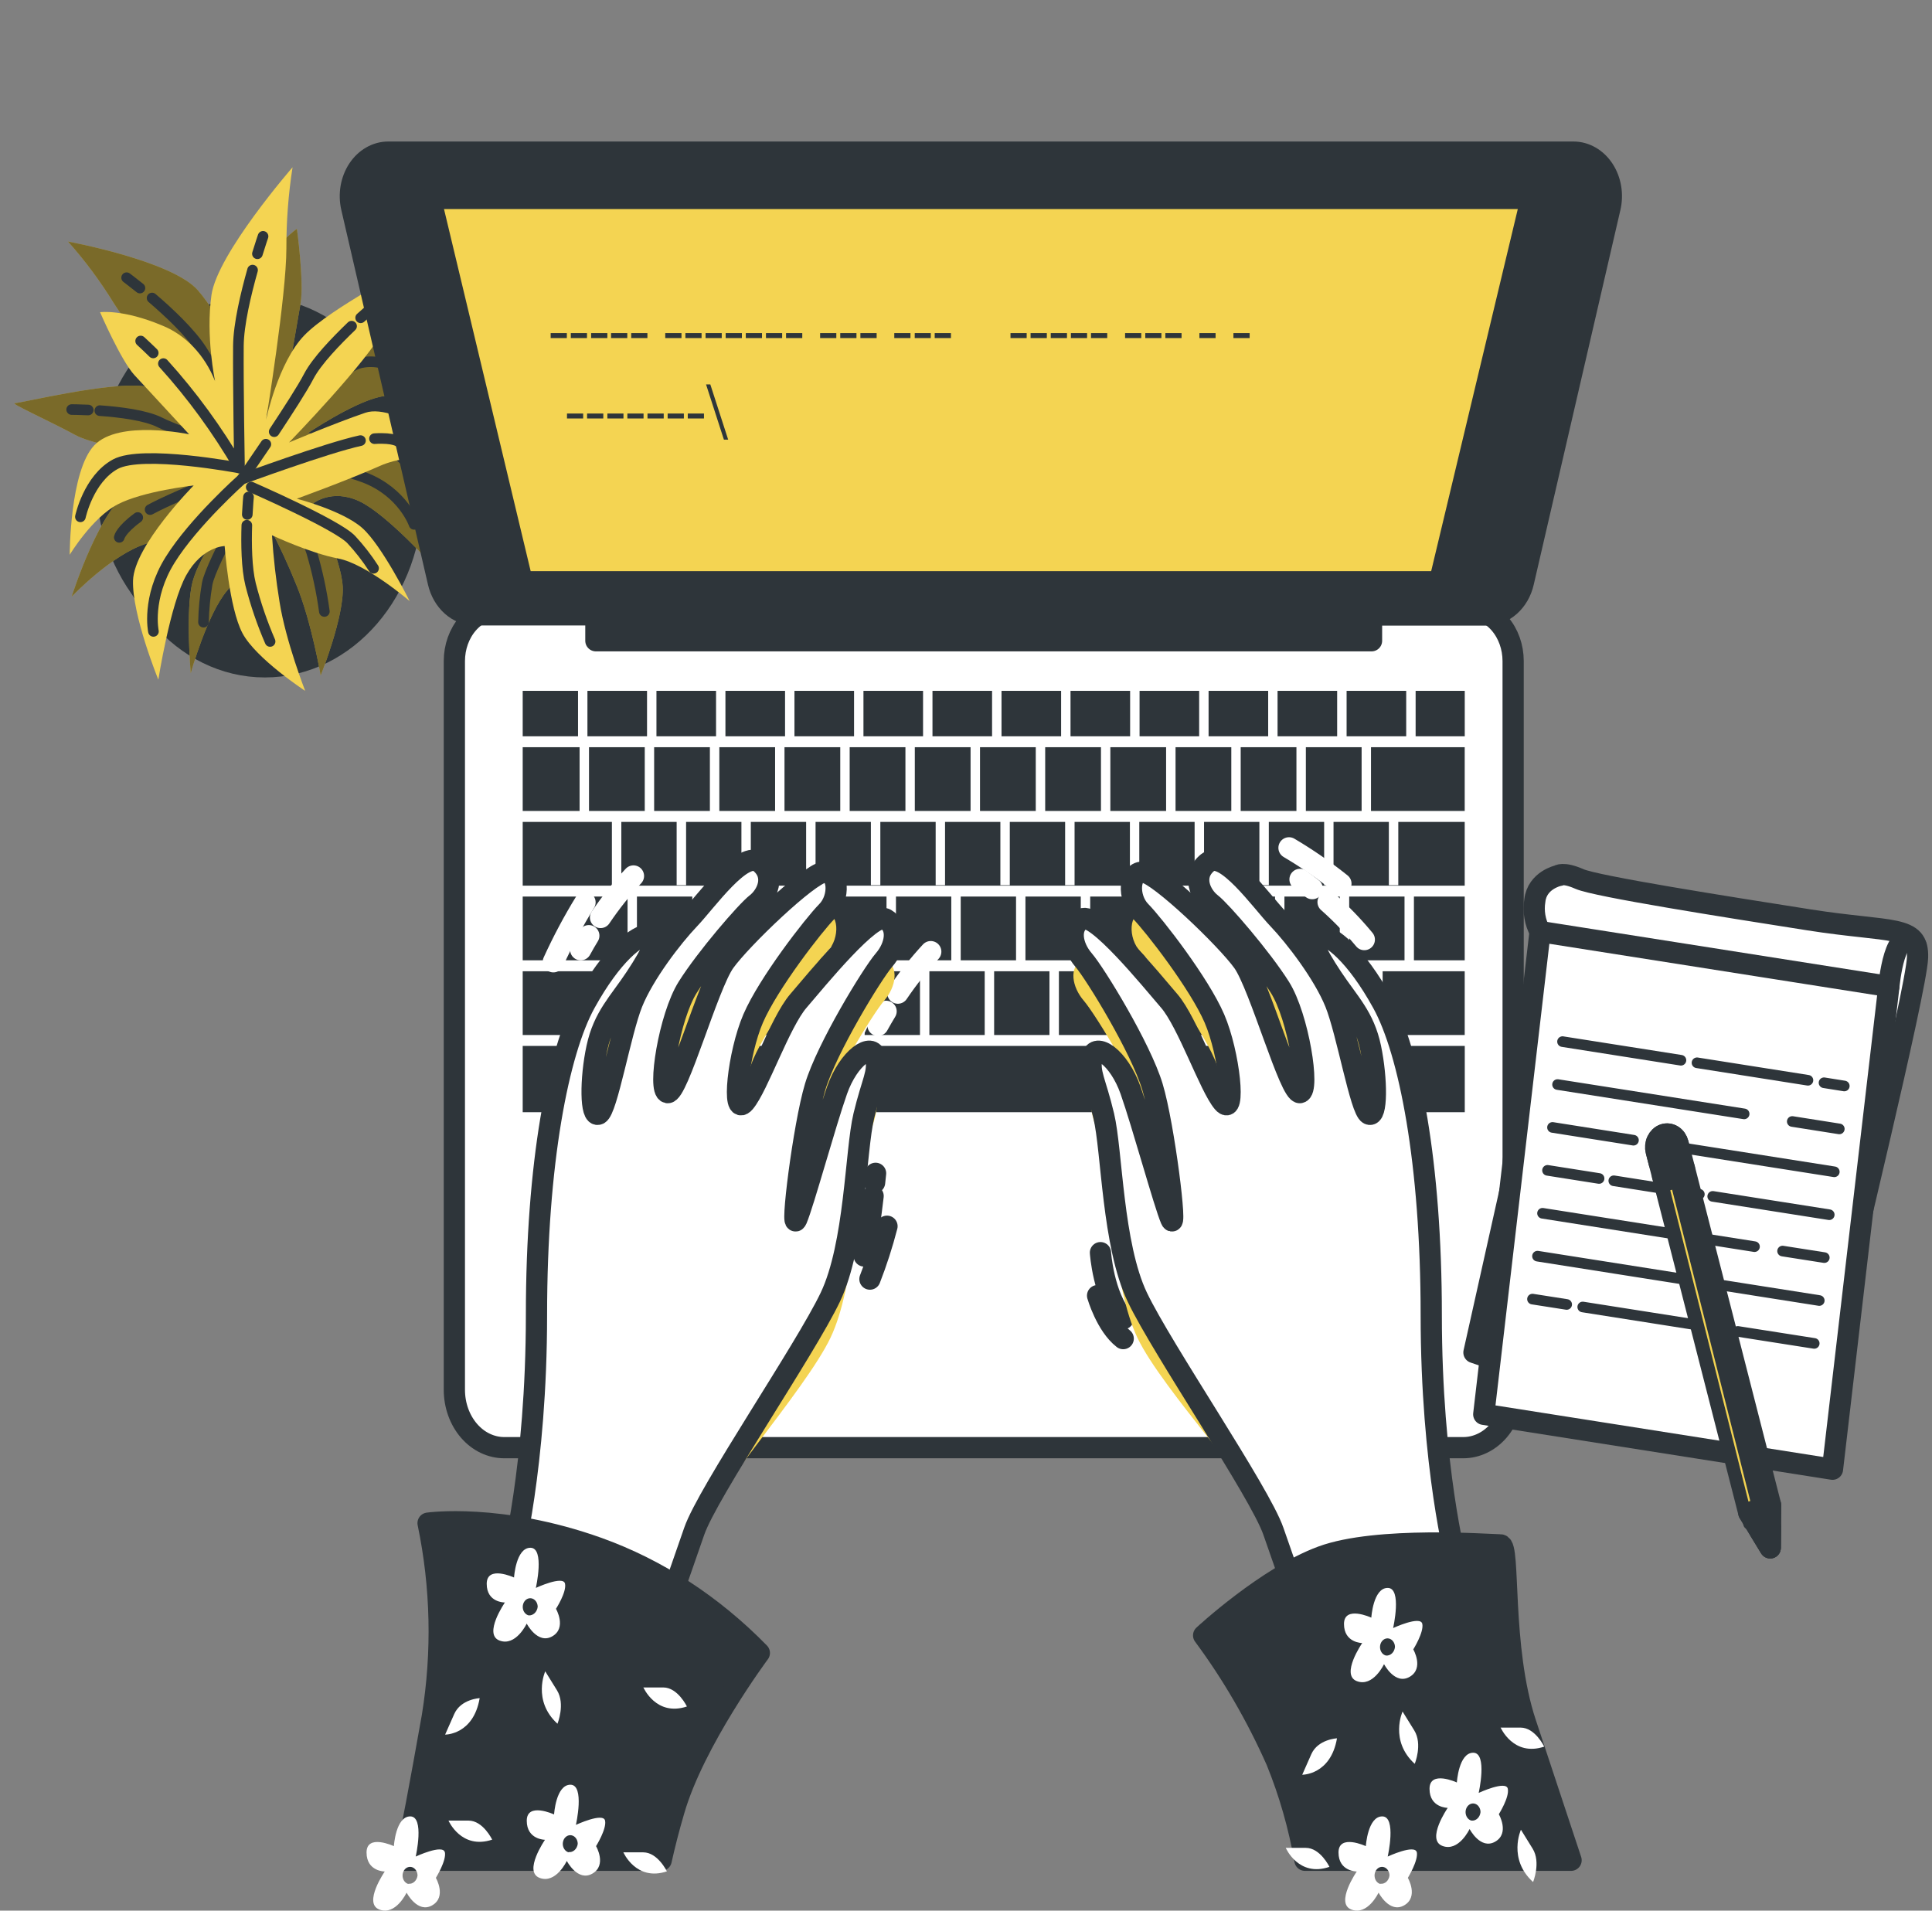 <svg width="91" height="90" viewBox="0 0 91 90" fill="none" xmlns="http://www.w3.org/2000/svg">
<rect x="0" y="0" width="91" height="90" fill="#808080" stroke="none"/>
<g id="image">
<g id="Plant  inject 1">
<path id="Vector" d="M12.475 31.411C16.309 31.411 19.418 27.801 19.418 23.348C19.418 18.895 16.309 15.285 12.475 15.285C8.64 15.285 5.531 18.895 5.531 23.348C5.531 27.801 8.64 31.411 12.475 31.411Z" fill="white" stroke="#2E353A" stroke-linecap="round" stroke-linejoin="round"/>
<path id="Vector_2" d="M11.958 30.61C15.793 30.61 18.901 27 18.901 22.547C18.901 18.094 15.793 14.484 11.958 14.484C8.123 14.484 5.015 18.094 5.015 22.547C5.015 27 8.123 30.61 11.958 30.61Z" fill="white" stroke="#2E353A" stroke-linecap="round" stroke-linejoin="round"/>
<path id="Vector_3" d="M11.958 29.809C15.412 29.809 18.212 26.558 18.212 22.547C18.212 18.536 15.412 15.285 11.958 15.285C8.504 15.285 5.705 18.536 5.705 22.547C5.705 26.558 8.504 29.809 11.958 29.809Z" fill="#2E353A" stroke="#2E353A" stroke-linecap="round" stroke-linejoin="round"/>
<path id="Vector_4" d="M11.224 17.088C11.224 17.088 10.534 15.084 9.328 13.683C8.122 12.282 3.203 11.378 3.203 11.378C3.997 12.268 4.72 13.24 5.361 14.283C6.481 16.086 10.187 20.193 10.187 20.193C10.187 20.193 8.377 18.391 6.736 18.19C5.095 17.989 0.957 18.991 0.704 18.991C0.45 18.991 2.256 19.792 3.551 20.492C4.846 21.193 9.847 21.795 9.847 21.795C9.847 21.795 7.691 22.496 6.227 23.098C4.764 23.701 3.376 28.105 3.376 28.105C3.376 28.105 5.274 26.101 6.913 25.602C8.552 25.102 10.88 24.201 10.88 24.201C10.88 24.201 9.415 26.104 9.071 27.407C8.727 28.71 8.984 31.713 8.984 31.713C8.984 31.713 9.76 28.91 10.71 27.806C11.659 26.701 12.69 24.812 12.69 24.812C13.168 25.717 13.6 26.652 13.985 27.614C14.675 29.317 15.105 31.818 15.105 31.818C15.105 31.818 16.227 29.015 16.141 27.614C16.054 26.213 14.761 23.708 14.761 23.708C14.761 23.708 15.624 23.007 16.917 23.607C18.21 24.207 20.454 26.713 20.454 26.713C20.454 26.713 19.935 23.407 19.072 22.106C18.21 20.805 14.502 20.401 14.502 20.401C14.502 20.401 16.573 19 17.866 18.699C19.159 18.398 20.882 19.101 20.882 19.101C20.882 19.101 18.899 15.894 17.347 15.694C15.795 15.493 13.466 18.29 13.466 18.29L14.158 14.283C14.329 13.281 13.985 10.78 13.985 10.78C13.985 10.78 13.036 11.381 11.914 13.284C11.586 13.832 11.355 14.451 11.237 15.104C11.118 15.758 11.114 16.432 11.224 17.088Z" fill="#F4D452"/>
<path id="Vector_5" opacity="0.5" d="M11.224 17.088C11.224 17.088 10.534 15.084 9.328 13.683C8.122 12.282 3.203 11.378 3.203 11.378C3.997 12.268 4.72 13.24 5.361 14.283C6.481 16.086 10.187 20.193 10.187 20.193C10.187 20.193 8.377 18.391 6.736 18.19C5.095 17.989 0.957 18.991 0.704 18.991C0.45 18.991 2.256 19.792 3.551 20.492C4.846 21.193 9.847 21.795 9.847 21.795C9.847 21.795 7.691 22.496 6.227 23.098C4.764 23.701 3.376 28.105 3.376 28.105C3.376 28.105 5.274 26.101 6.913 25.602C8.552 25.102 10.88 24.201 10.88 24.201C10.88 24.201 9.415 26.104 9.071 27.407C8.727 28.71 8.984 31.713 8.984 31.713C8.984 31.713 9.76 28.91 10.71 27.806C11.659 26.701 12.69 24.812 12.69 24.812C13.168 25.717 13.6 26.652 13.985 27.614C14.675 29.317 15.105 31.818 15.105 31.818C15.105 31.818 16.227 29.015 16.141 27.614C16.054 26.213 14.761 23.708 14.761 23.708C14.761 23.708 15.624 23.007 16.917 23.607C18.21 24.207 20.454 26.713 20.454 26.713C20.454 26.713 19.935 23.407 19.072 22.106C18.21 20.805 14.502 20.401 14.502 20.401C14.502 20.401 16.573 19 17.866 18.699C19.159 18.398 20.882 19.101 20.882 19.101C20.882 19.101 18.899 15.894 17.347 15.694C15.795 15.493 13.466 18.29 13.466 18.29L14.158 14.283C14.329 13.281 13.985 10.78 13.985 10.78C13.985 10.78 13.036 11.381 11.914 13.284C11.586 13.832 11.355 14.451 11.237 15.104C11.118 15.758 11.114 16.432 11.224 17.088Z" fill="black"/>
<path id="Vector_6" d="M12.923 14.038C12.984 13.751 13.05 13.464 13.124 13.181" stroke="#2E353A" stroke-width="0.5" stroke-linecap="round" stroke-linejoin="round"/>
<path id="Vector_7" d="M7.163 14.038C7.967 14.722 8.972 15.673 9.499 16.488C10.448 17.989 12.346 21.195 12.346 21.195C12.292 19.042 12.439 16.888 12.785 14.771" stroke="#2E353A" stroke-width="0.5" stroke-linecap="round" stroke-linejoin="round"/>
<path id="Vector_8" d="M5.964 13.081C5.964 13.081 6.215 13.267 6.591 13.569" stroke="#2E353A" stroke-width="0.5" stroke-linecap="round" stroke-linejoin="round"/>
<path id="Vector_9" d="M12.346 21.195C12.346 21.195 15.623 17.389 17.003 17.088C18.382 16.786 19.591 17.989 19.591 17.989" stroke="#2E353A" stroke-width="0.5" stroke-linecap="round" stroke-linejoin="round"/>
<path id="Vector_10" d="M6.488 24.378C5.684 24.966 5.618 25.312 5.618 25.312" stroke="#2E353A" stroke-width="0.5" stroke-linecap="round" stroke-linejoin="round"/>
<path id="Vector_11" d="M19.505 24.7C19.505 24.7 18.988 23.196 17.177 22.496C15.365 21.795 12.522 21.695 12.522 21.695C12.522 21.695 8.53 23.213 7.07 24.004" stroke="#2E353A" stroke-width="0.5" stroke-linecap="round" stroke-linejoin="round"/>
<path id="Vector_12" d="M10.776 21.123C11.742 21.45 12.52 21.695 12.52 21.695" stroke="#2E353A" stroke-width="0.5" stroke-linecap="round" stroke-linejoin="round"/>
<path id="Vector_13" d="M4.702 19.343C5.639 19.409 6.845 19.558 7.517 19.892C8.064 20.165 9.142 20.56 10.159 20.913" stroke="#2E353A" stroke-width="0.5" stroke-linecap="round" stroke-linejoin="round"/>
<path id="Vector_14" d="M3.376 19.292C3.376 19.292 3.692 19.292 4.156 19.313" stroke="#2E353A" stroke-width="0.5" stroke-linecap="round" stroke-linejoin="round"/>
<path id="Vector_15" d="M12.346 22.295C12.346 22.295 9.933 26.498 9.758 27.505C9.655 28.098 9.597 28.702 9.585 29.307" stroke="#2E353A" stroke-width="0.5" stroke-linecap="round" stroke-linejoin="round"/>
<path id="Vector_16" d="M13.42 23.619C13.884 24.32 14.441 25.254 14.675 26.001C14.946 26.913 15.148 27.85 15.278 28.803" stroke="#2E353A" stroke-width="0.5" stroke-linecap="round" stroke-linejoin="round"/>
<path id="Vector_17" d="M12.69 22.596C12.69 22.596 12.892 22.844 13.151 23.224" stroke="#2E353A" stroke-width="0.5" stroke-linecap="round" stroke-linejoin="round"/>
<path id="Vector_18" d="M10.129 17.952C10.129 17.952 9.684 15.85 9.96 13.9C10.235 11.95 13.78 7.88 13.78 7.88C13.583 9.141 13.486 10.419 13.489 11.7C13.489 13.924 12.533 19.771 12.533 19.771C12.533 19.771 13.098 17.081 14.329 15.801C15.56 14.521 19.426 12.532 19.636 12.361C19.845 12.191 18.777 14.064 18.079 15.511C17.381 16.959 13.615 20.843 13.615 20.843C13.615 20.843 15.719 19.951 17.21 19.442C18.703 18.932 22.036 21.58 22.036 21.58C22.036 21.58 19.489 21.239 17.906 21.942C16.324 22.645 13.979 23.491 13.979 23.491C13.979 23.491 16.127 24.044 17.06 24.868C17.993 25.693 19.296 28.315 19.296 28.315C19.296 28.315 17.257 26.561 15.932 26.309C14.607 26.057 12.811 25.214 12.811 25.214C12.879 26.272 12.998 27.324 13.169 28.366C13.464 30.218 14.375 32.544 14.375 32.544C14.375 32.544 12.057 31.026 11.421 29.828C10.786 28.63 10.581 25.721 10.581 25.721C10.581 25.721 9.527 25.735 8.771 27.098C8.015 28.462 7.458 32.016 7.458 32.016C7.458 32.016 6.219 28.98 6.266 27.346C6.312 25.711 9.123 22.867 9.123 22.867C9.123 22.867 6.738 23.131 5.536 23.762C4.333 24.392 3.284 26.132 3.284 26.132C3.284 26.132 3.284 22.185 4.446 20.971C5.608 19.757 8.908 20.457 8.908 20.457L6.334 17.671C5.691 16.971 4.713 14.706 4.713 14.706C4.713 14.706 5.787 14.552 7.653 15.339C8.196 15.559 8.694 15.904 9.119 16.353C9.545 16.802 9.888 17.346 10.129 17.952Z" fill="#F4D452"/>
<path id="Vector_19" d="M7.217 16.625C7.016 16.431 6.827 16.245 6.625 16.063" stroke="#2E353A" stroke-width="0.5" stroke-linecap="round" stroke-linejoin="round"/>
<path id="Vector_20" d="M11.896 12.723C11.585 13.825 11.237 15.276 11.229 16.294C11.213 18.162 11.281 22.045 11.281 22.045C10.243 20.26 9.041 18.611 7.696 17.127" stroke="#2E353A" stroke-width="0.5" stroke-linecap="round" stroke-linejoin="round"/>
<path id="Vector_21" d="M12.39 11.133C12.39 11.133 12.278 11.455 12.125 11.953" stroke="#2E353A" stroke-width="0.5" stroke-linecap="round" stroke-linejoin="round"/>
<path id="Vector_22" d="M11.281 22.045C11.281 22.045 6.706 21.174 5.435 21.865C4.165 22.556 3.787 24.345 3.787 24.345" stroke="#2E353A" stroke-width="0.5" stroke-linecap="round" stroke-linejoin="round"/>
<path id="Vector_23" d="M17.639 20.663C18.582 20.602 18.807 20.824 18.807 20.824" stroke="#2E353A" stroke-width="0.5" stroke-linecap="round" stroke-linejoin="round"/>
<path id="Vector_24" d="M7.227 29.742C7.227 29.742 6.893 28.17 8.011 26.375C9.129 24.579 11.393 22.57 11.393 22.57C11.393 22.57 15.397 21.097 16.979 20.754" stroke="#2E353A" stroke-width="0.5" stroke-linecap="round" stroke-linejoin="round"/>
<path id="Vector_25" d="M12.522 20.924C11.902 21.842 11.396 22.57 11.396 22.57" stroke="#2E353A" stroke-width="0.5" stroke-linecap="round" stroke-linejoin="round"/>
<path id="Vector_26" d="M16.56 15.364C15.832 16.065 14.927 16.999 14.549 17.716C14.242 18.309 13.564 19.35 12.915 20.334" stroke="#2E353A" stroke-width="0.5" stroke-linecap="round" stroke-linejoin="round"/>
<path id="Vector_27" d="M17.611 14.423C17.611 14.423 17.355 14.638 16.987 14.97" stroke="#2E353A" stroke-width="0.5" stroke-linecap="round" stroke-linejoin="round"/>
<path id="Vector_28" d="M11.833 22.944C11.833 22.944 15.909 24.724 16.55 25.422C16.933 25.834 17.283 26.285 17.596 26.769" stroke="#2E353A" stroke-width="0.5" stroke-linecap="round" stroke-linejoin="round"/>
<path id="Vector_29" d="M11.626 24.742C11.598 25.625 11.612 26.757 11.803 27.528C12.04 28.454 12.348 29.353 12.722 30.216" stroke="#2E353A" stroke-width="0.5" stroke-linecap="round" stroke-linejoin="round"/>
<path id="Vector_30" d="M11.705 23.411C11.705 23.411 11.673 23.743 11.648 24.233" stroke="#2E353A" stroke-width="0.5" stroke-linecap="round" stroke-linejoin="round"/>
</g>
<g id="Device  inject 1">
<path id="Vector_31" d="M23.547 28.649H69.126C69.695 28.649 70.24 28.911 70.643 29.379C71.045 29.846 71.271 30.48 71.271 31.14V65.467C71.271 65.825 71.211 66.179 71.093 66.51C70.975 66.84 70.802 67.141 70.584 67.394C70.366 67.647 70.107 67.848 69.823 67.984C69.538 68.121 69.233 68.192 68.925 68.192H23.748C23.44 68.192 23.135 68.121 22.85 67.984C22.565 67.848 22.307 67.647 22.089 67.394C21.871 67.141 21.698 66.84 21.58 66.51C21.462 66.179 21.401 65.825 21.401 65.467V31.14C21.401 30.48 21.627 29.846 22.03 29.379C22.432 28.911 22.978 28.649 23.547 28.649Z" fill="white" stroke="#2E353A" stroke-linecap="round" stroke-linejoin="round"/>
<path id="Vector_32" d="M40.227 32.542H37.42V34.683H40.227V32.542Z" fill="#2E353A"/>
<path id="Vector_33" d="M31.133 45.751H28.527V48.754H31.133V45.751Z" fill="#2E353A"/>
<path id="Vector_34" d="M42.647 35.197H40.021V38.2H42.647V35.197Z" fill="#2E353A"/>
<path id="Vector_35" d="M36.977 32.542H34.169V34.683H36.977V32.542Z" fill="#2E353A"/>
<path id="Vector_36" d="M45.715 35.197H43.089V38.2H45.715V35.197Z" fill="#2E353A"/>
<path id="Vector_37" d="M43.477 32.542H40.67V34.683H43.477V32.542Z" fill="#2E353A"/>
<path id="Vector_38" d="M29.559 42.232H24.62V45.235H29.559V42.232Z" fill="#2E353A"/>
<path id="Vector_39" d="M36.508 35.197H33.882V38.2H36.508V35.197Z" fill="#2E353A"/>
<path id="Vector_40" d="M28.085 45.751H24.62V48.754H28.085V45.751Z" fill="#2E353A"/>
<path id="Vector_41" d="M46.728 32.542H43.921V34.683H46.728V32.542Z" fill="#2E353A"/>
<path id="Vector_42" d="M30.369 35.197H27.743V38.2H30.369V35.197Z" fill="#2E353A"/>
<path id="Vector_43" d="M30.476 32.542H27.669V34.683H30.476V32.542Z" fill="#2E353A"/>
<path id="Vector_44" d="M33.727 32.542H30.92V34.683H33.727V32.542Z" fill="#2E353A"/>
<path id="Vector_45" d="M33.437 35.197H30.811V38.2H33.437V35.197Z" fill="#2E353A"/>
<path id="Vector_46" d="M39.577 35.197H36.951V38.2H39.577V35.197Z" fill="#2E353A"/>
<path id="Vector_47" d="M59.733 32.542H56.926V34.683H59.733V32.542Z" fill="#2E353A"/>
<path id="Vector_48" d="M62.982 32.542H60.175V34.683H62.982V32.542Z" fill="#2E353A"/>
<path id="Vector_49" d="M61.064 35.197H58.438V38.2H61.064V35.197Z" fill="#2E353A"/>
<path id="Vector_50" d="M64.134 35.197H61.508V38.2H64.134V35.197Z" fill="#2E353A"/>
<path id="Vector_51" d="M68.99 45.751H65.124V48.754H68.99V45.751Z" fill="#2E353A"/>
<path id="Vector_52" d="M66.234 32.542H63.427V34.683H66.234V32.542Z" fill="#2E353A"/>
<path id="Vector_53" d="M27.3 35.197H24.62V38.2H27.3V35.197Z" fill="#2E353A"/>
<path id="Vector_54" d="M49.98 32.542H47.173V34.683H49.98V32.542Z" fill="#2E353A"/>
<path id="Vector_55" d="M53.23 32.542H50.423V34.683H53.23V32.542Z" fill="#2E353A"/>
<path id="Vector_56" d="M51.857 35.197H49.23V38.2H51.857V35.197Z" fill="#2E353A"/>
<path id="Vector_57" d="M57.996 35.197H55.37V38.2H57.996V35.197Z" fill="#2E353A"/>
<path id="Vector_58" d="M48.786 35.197H46.16V38.2H48.786V35.197Z" fill="#2E353A"/>
<path id="Vector_59" d="M54.925 35.197H52.299V38.2H54.925V35.197Z" fill="#2E353A"/>
<path id="Vector_60" d="M56.482 32.542H53.675V34.683H56.482V32.542Z" fill="#2E353A"/>
<path id="Vector_61" d="M52.481 45.751H49.876V48.754H52.481V45.751Z" fill="#2E353A"/>
<path id="Vector_62" d="M66.155 42.232H63.549V45.235H66.155V42.232Z" fill="#2E353A"/>
<path id="Vector_63" d="M63.105 42.232H60.499V45.235H63.105V42.232Z" fill="#2E353A"/>
<path id="Vector_64" d="M64.679 45.751H62.073V48.754H64.679V45.751Z" fill="#2E353A"/>
<path id="Vector_65" d="M61.631 45.751H59.025V48.754H61.631V45.751Z" fill="#2E353A"/>
<path id="Vector_66" d="M55.53 45.751H52.924V48.754H55.53V45.751Z" fill="#2E353A"/>
<path id="Vector_67" d="M58.581 45.751H55.975V48.754H58.581V45.751Z" fill="#2E353A"/>
<path id="Vector_68" d="M60.055 42.232H57.449V45.235H60.055V42.232Z" fill="#2E353A"/>
<path id="Vector_69" d="M57.006 42.232H54.4V45.235H57.006V42.232Z" fill="#2E353A"/>
<path id="Vector_70" d="M68.992 32.542H66.678V34.683H68.992V32.542Z" fill="#2E353A"/>
<path id="Vector_71" d="M27.226 32.542H24.62V34.683H27.226V32.542Z" fill="#2E353A"/>
<path id="Vector_72" d="M68.993 49.268H24.62V52.39H68.993V49.268Z" fill="#2E353A"/>
<path id="Vector_73" d="M68.99 35.197H64.576V38.2H68.99V35.197Z" fill="#2E353A"/>
<path id="Vector_74" d="M68.99 42.232H66.598V45.235H68.99V42.232Z" fill="#2E353A"/>
<path id="Vector_75" d="M65.862 41.695H65.417V38.716H62.811V41.695H62.369V38.716H59.763V41.695H59.319V38.716H56.712V41.695H56.268V38.716H53.662V41.695H53.22V38.716H50.614V41.695H50.169V38.716H47.563V41.695H47.119V38.716H44.513V41.695H44.071V38.716H41.465V41.695H41.02V38.716H38.414V41.695H37.97V38.716H35.364V41.695H34.922V38.716H32.316V41.695H31.871V38.716H29.265V41.695H28.821V38.716H24.62V41.719H68.99V38.716H65.862V41.695Z" fill="#2E353A"/>
<path id="Vector_76" d="M44.807 42.232H42.201V45.235H44.807V42.232Z" fill="#2E353A"/>
<path id="Vector_77" d="M53.956 42.232H51.35V45.235H53.956V42.232Z" fill="#2E353A"/>
<path id="Vector_78" d="M38.709 42.232H36.102V45.235H38.709V42.232Z" fill="#2E353A"/>
<path id="Vector_79" d="M40.282 45.751H37.676V48.754H40.282V45.751Z" fill="#2E353A"/>
<path id="Vector_80" d="M41.756 42.232H39.15V45.235H41.756V42.232Z" fill="#2E353A"/>
<path id="Vector_81" d="M35.658 42.232H33.052V45.235H35.658V42.232Z" fill="#2E353A"/>
<path id="Vector_82" d="M34.184 45.751H31.578V48.754H34.184V45.751Z" fill="#2E353A"/>
<path id="Vector_83" d="M37.232 45.751H34.626V48.754H37.232V45.751Z" fill="#2E353A"/>
<path id="Vector_84" d="M47.857 42.232H45.251V45.235H47.857V42.232Z" fill="#2E353A"/>
<path id="Vector_85" d="M49.431 45.751H46.825V48.754H49.431V45.751Z" fill="#2E353A"/>
<path id="Vector_86" d="M50.906 42.232H48.3V45.235H50.906V42.232Z" fill="#2E353A"/>
<path id="Vector_87" d="M43.332 45.751H40.726V48.754H43.332V45.751Z" fill="#2E353A"/>
<path id="Vector_88" d="M46.381 45.751H43.775V48.754H46.381V45.751Z" fill="#2E353A"/>
<path id="Vector_89" d="M32.607 42.232H30.001V45.235H32.607V42.232Z" fill="#2E353A"/>
<path id="Vector_90" d="M74.118 7.166H18.286C18.012 7.166 17.742 7.239 17.497 7.38C17.251 7.521 17.037 7.725 16.87 7.978C16.704 8.23 16.59 8.524 16.536 8.835C16.483 9.147 16.492 9.469 16.563 9.776L20.645 27.425C20.747 27.866 20.971 28.255 21.282 28.533C21.594 28.811 21.975 28.961 22.368 28.962H28.067V30.183H64.601V28.969H70.03C70.423 28.968 70.805 28.818 71.116 28.54C71.428 28.262 71.652 27.873 71.753 27.432L75.835 9.783C75.907 9.476 75.917 9.154 75.865 8.842C75.812 8.53 75.699 8.236 75.533 7.983C75.367 7.73 75.153 7.524 74.907 7.383C74.662 7.241 74.392 7.167 74.118 7.166Z" fill="#2E353A" stroke="#2E353A" stroke-linecap="round" stroke-linejoin="round"/>
<path id="Vector_91" d="M67.805 27.404H24.601L20.279 9.347H72.124L67.805 27.404Z" fill="#F4D452" stroke="#2E353A" stroke-linecap="round" stroke-linejoin="round"/>
<path id="Vector_92" d="M27.468 19.479V19.712H26.706V19.479H27.468Z" fill="#2E353A"/>
<path id="Vector_93" d="M28.416 19.479V19.712H27.652V19.479H28.416Z" fill="#2E353A"/>
<path id="Vector_94" d="M29.366 19.479V19.712H28.608V19.479H29.366Z" fill="#2E353A"/>
<path id="Vector_95" d="M30.312 19.479V19.712H29.55V19.479H30.312Z" fill="#2E353A"/>
<path id="Vector_96" d="M31.262 19.479V19.712H30.498V19.479H31.262Z" fill="#2E353A"/>
<path id="Vector_97" d="M32.211 19.479V19.712H31.447V19.479H32.211Z" fill="#2E353A"/>
<path id="Vector_98" d="M33.158 19.479V19.712H32.395V19.479H33.158Z" fill="#2E353A"/>
<path id="Vector_99" d="M34.097 20.709L33.256 18.108H33.457L34.298 20.709H34.097Z" fill="#2E353A"/>
<path id="Vector_100" d="M26.699 15.691V15.925H25.937V15.691H26.699Z" fill="#2E353A"/>
<path id="Vector_101" d="M27.648 15.691V15.925H26.886V15.691H27.648Z" fill="#2E353A"/>
<path id="Vector_102" d="M28.607 15.691V15.925H27.843V15.691H28.607Z" fill="#2E353A"/>
<path id="Vector_103" d="M29.546 15.691V15.925H28.782V15.691H29.546Z" fill="#2E353A"/>
<path id="Vector_104" d="M30.494 15.691V15.925H29.731V15.691H30.494Z" fill="#2E353A"/>
<path id="Vector_105" d="M32.099 15.691V15.925H31.334V15.691H32.099Z" fill="#2E353A"/>
<path id="Vector_106" d="M33.045 15.691V15.925H32.283V15.691H33.045Z" fill="#2E353A"/>
<path id="Vector_107" d="M33.995 15.691V15.925H33.233V15.691H33.995Z" fill="#2E353A"/>
<path id="Vector_108" d="M34.944 15.691V15.925H34.18V15.691H34.944Z" fill="#2E353A"/>
<path id="Vector_109" d="M35.891 15.691V15.925H35.128V15.691H35.891Z" fill="#2E353A"/>
<path id="Vector_110" d="M36.84 15.691V15.925H36.078V15.691H36.84Z" fill="#2E353A"/>
<path id="Vector_111" d="M37.788 15.691V15.925H37.024V15.691H37.788Z" fill="#2E353A"/>
<path id="Vector_112" d="M39.392 15.691V15.925H38.629V15.691H39.392Z" fill="#2E353A"/>
<path id="Vector_113" d="M40.341 15.691V15.925H39.577V15.691H40.341Z" fill="#2E353A"/>
<path id="Vector_114" d="M41.291 15.691V15.925H40.526V15.691H41.291Z" fill="#2E353A"/>
<path id="Vector_115" d="M42.884 15.691V15.925H42.122V15.691H42.884Z" fill="#2E353A"/>
<path id="Vector_116" d="M43.841 15.691V15.925H43.085V15.691H43.841Z" fill="#2E353A"/>
<path id="Vector_117" d="M44.791 15.691V15.925H44.026V15.691H44.791Z" fill="#2E353A"/>
<path id="Vector_118" d="M48.358 15.691V15.925H47.596V15.691H48.358Z" fill="#2E353A"/>
<path id="Vector_119" d="M49.307 15.691V15.925H48.542V15.691H49.307Z" fill="#2E353A"/>
<path id="Vector_120" d="M50.256 15.691V15.925H49.492V15.691H50.256Z" fill="#2E353A"/>
<path id="Vector_121" d="M51.203 15.691V15.925H50.441V15.691H51.203Z" fill="#2E353A"/>
<path id="Vector_122" d="M52.152 15.691V15.925H51.388V15.691H52.152Z" fill="#2E353A"/>
<path id="Vector_123" d="M53.755 15.691V15.925H52.993V15.691H53.755Z" fill="#2E353A"/>
<path id="Vector_124" d="M54.704 15.691V15.925H53.944V15.691H54.704Z" fill="#2E353A"/>
<path id="Vector_125" d="M55.653 15.691V15.925H54.889V15.691H55.653Z" fill="#2E353A"/>
<path id="Vector_126" d="M57.256 15.691V15.925H56.494V15.691H57.256Z" fill="#2E353A"/>
<path id="Vector_127" d="M58.86 15.691V15.925H58.096V15.691H58.86Z" fill="#2E353A"/>
</g>
<g id="Notebook  inject 1">
<path id="Vector_128" d="M71.577 54.069L69.425 63.709L71.46 64.402L71.577 54.069Z" fill="white" stroke="#2E353A" stroke-linecap="round" stroke-linejoin="round"/>
<path id="Vector_129" d="M72.541 43.881C72.299 43.448 72.21 42.922 72.294 42.414C72.405 41.464 73.392 41.247 73.392 41.247C73.392 41.247 73.607 41.058 74.397 41.406C75.188 41.754 81.299 42.716 85.204 43.33C89.109 43.944 90.373 43.547 90.319 45.105C90.265 46.662 86.838 60.64 86.786 61.079C86.734 61.518 72.541 43.881 72.541 43.881Z" fill="white" stroke="#2E353A" stroke-miterlimit="10"/>
<path id="Vector_130" d="M88.968 46.467L72.541 43.881L69.887 66.621L86.313 69.207L88.968 46.467Z" fill="white" stroke="#2E353A" stroke-linecap="round" stroke-linejoin="round"/>
<path id="Vector_131" d="M85.914 51.003L86.869 51.155" stroke="#2E353A" stroke-width="0.5" stroke-linecap="round" stroke-linejoin="round"/>
<path id="Vector_132" d="M79.931 50.062L85.157 50.886" stroke="#2E353A" stroke-width="0.5" stroke-linecap="round" stroke-linejoin="round"/>
<path id="Vector_133" d="M73.597 49.065L79.175 49.943" stroke="#2E353A" stroke-width="0.5" stroke-linecap="round" stroke-linejoin="round"/>
<path id="Vector_134" d="M84.418 52.827L86.634 53.177" stroke="#2E353A" stroke-width="0.5" stroke-linecap="round" stroke-linejoin="round"/>
<path id="Vector_135" d="M73.363 51.087L82.152 52.469" stroke="#2E353A" stroke-width="0.5" stroke-linecap="round" stroke-linejoin="round"/>
<path id="Vector_136" d="M77.822 53.847L86.398 55.197" stroke="#2E353A" stroke-width="0.5" stroke-linecap="round" stroke-linejoin="round"/>
<path id="Vector_137" d="M73.125 53.107L76.939 53.709" stroke="#2E353A" stroke-width="0.5" stroke-linecap="round" stroke-linejoin="round"/>
<path id="Vector_138" d="M80.671 56.355L86.16 57.219" stroke="#2E353A" stroke-width="0.5" stroke-linecap="round" stroke-linejoin="round"/>
<path id="Vector_139" d="M76.012 55.62L80.042 56.255" stroke="#2E353A" stroke-width="0.5" stroke-linecap="round" stroke-linejoin="round"/>
<path id="Vector_140" d="M72.89 55.129L75.319 55.512" stroke="#2E353A" stroke-width="0.5" stroke-linecap="round" stroke-linejoin="round"/>
<path id="Vector_141" d="M83.962 58.931L85.927 59.239" stroke="#2E353A" stroke-width="0.5" stroke-linecap="round" stroke-linejoin="round"/>
<path id="Vector_142" d="M72.655 57.151L82.64 58.723" stroke="#2E353A" stroke-width="0.5" stroke-linecap="round" stroke-linejoin="round"/>
<path id="Vector_143" d="M80.136 60.386L85.69 61.261" stroke="#2E353A" stroke-width="0.5" stroke-linecap="round" stroke-linejoin="round"/>
<path id="Vector_144" d="M72.418 59.171L79.192 60.239" stroke="#2E353A" stroke-width="0.5" stroke-linecap="round" stroke-linejoin="round"/>
<path id="Vector_145" d="M81.852 62.716L85.453 63.281" stroke="#2E353A" stroke-width="0.5" stroke-linecap="round" stroke-linejoin="round"/>
<path id="Vector_146" d="M74.549 61.565L80.972 62.576" stroke="#2E353A" stroke-width="0.5" stroke-linecap="round" stroke-linejoin="round"/>
<path id="Vector_147" d="M72.182 61.194L73.793 61.446" stroke="#2E353A" stroke-width="0.5" stroke-linecap="round" stroke-linejoin="round"/>
<path id="Vector_148" d="M88.968 46.468C88.968 46.468 89.25 43.297 90.255 44.572" stroke="#2E353A" stroke-linecap="round" stroke-linejoin="round"/>
<path id="Vector_149" d="M83.398 70.896L83.38 72.911L82.369 71.253L78.309 55.395L79.339 55.038L83.398 70.896Z" fill="white" stroke="#2E353A" stroke-linecap="round" stroke-linejoin="round"/>
<path id="Vector_150" d="M78.935 55.716L78.374 55.906L82.363 71.789L82.924 71.598L78.935 55.716Z" fill="#F4D452" stroke="#2E353A" stroke-width="0.5" stroke-linecap="round" stroke-linejoin="round"/>
<path id="Vector_151" d="M83.398 70.901L82.371 71.256L83.38 72.911L83.398 70.901Z" stroke="#2E353A" stroke-linecap="round" stroke-linejoin="round"/>
<path id="Vector_152" d="M82.876 72.082L83.38 72.911L83.39 71.905L82.876 72.082Z" fill="#2E353A" stroke="#2E353A" stroke-linecap="round" stroke-linejoin="round"/>
<path id="Vector_153" d="M78.37 53.441C78.233 53.489 78.119 53.597 78.051 53.742C77.983 53.887 77.968 54.058 78.008 54.216L78.309 55.395L79.339 55.041L79.037 53.861C78.996 53.703 78.903 53.57 78.778 53.491C78.653 53.413 78.506 53.395 78.37 53.441Z" fill="white" stroke="#2E353A" stroke-linecap="round" stroke-linejoin="round"/>
<path id="Vector_154" d="M78.37 53.441C78.233 53.489 78.119 53.597 78.051 53.742C77.983 53.887 77.968 54.058 78.008 54.216L78.152 54.779L79.18 54.424L79.037 53.861C78.996 53.703 78.903 53.57 78.778 53.491C78.653 53.413 78.506 53.395 78.37 53.441Z" fill="#2E353A" stroke="#2E353A" stroke-linecap="round" stroke-linejoin="round"/>
</g>
<g id="Character  inject 1">
<path id="Vector_155" d="M27.734 44.075C27.605 44.285 27.478 44.504 27.352 44.736" stroke="white" stroke-linecap="round" stroke-linejoin="round"/>
<path id="Vector_156" d="M29.837 41.263C29.276 41.866 28.758 42.52 28.286 43.218" stroke="white" stroke-linecap="round" stroke-linejoin="round"/>
<path id="Vector_157" d="M27.555 42.503C27.005 43.398 26.507 44.334 26.064 45.305" stroke="white" stroke-linecap="round" stroke-linejoin="round"/>
<path id="Vector_158" d="M41.736 47.638C41.609 47.848 41.481 48.068 41.354 48.297" stroke="white" stroke-linecap="round" stroke-linejoin="round"/>
<path id="Vector_159" d="M43.84 44.827C43.281 45.43 42.763 46.084 42.291 46.781" stroke="white" stroke-linecap="round" stroke-linejoin="round"/>
<path id="Vector_160" d="M41.559 46.062C41.01 46.962 40.512 47.903 40.069 48.878" stroke="white" stroke-linecap="round" stroke-linejoin="round"/>
<path id="Vector_161" d="M61.808 41.859C61.625 41.714 61.432 41.569 61.233 41.424" stroke="white" stroke-linecap="round" stroke-linejoin="round"/>
<path id="Vector_162" d="M64.261 44.259C63.732 43.62 63.161 43.029 62.554 42.492" stroke="white" stroke-linecap="round" stroke-linejoin="round"/>
<path id="Vector_163" d="M63.159 41.625C62.377 41.001 61.56 40.437 60.714 39.937" stroke="white" stroke-linecap="round" stroke-linejoin="round"/>
<path id="Vector_164" d="M41.125 56.337C41.021 57.215 40.864 58.438 40.707 59.164" stroke="#2E353A" stroke-linecap="round" stroke-linejoin="round"/>
<path id="Vector_165" d="M41.241 55.269C41.241 55.269 41.225 55.435 41.195 55.704" stroke="#2E353A" stroke-linecap="round" stroke-linejoin="round"/>
<path id="Vector_166" d="M41.779 57.761C41.559 58.611 41.291 59.444 40.975 60.252" stroke="#2E353A" stroke-linecap="round" stroke-linejoin="round"/>
<path id="Vector_167" d="M51.833 59.006C51.833 59.006 51.967 61.03 52.904 62.121" stroke="#2E353A" stroke-linecap="round" stroke-linejoin="round"/>
<path id="Vector_168" d="M51.698 61.03C51.698 61.03 52.1 62.431 52.905 63.055" stroke="#2E353A" stroke-linecap="round" stroke-linejoin="round"/>
<g id="Vector_169" style="mix-blend-mode:multiply">
<path d="M24.385 71.851C24.385 71.851 25.278 71.017 25.278 63.851C25.278 56.684 26.305 51.449 27.572 49.154C28.839 46.858 30.023 45.938 30.578 45.938C31.133 45.938 30.735 46.765 29.945 47.958C29.154 49.151 28.443 49.796 28.125 51.267C27.807 52.738 27.809 54.574 28.205 54.389C28.601 54.205 29.233 50.531 29.786 49.154C30.339 47.776 31.686 46.029 32.476 45.203C33.267 44.376 35.008 41.896 35.798 42.538C36.588 43.18 36.116 44.1 35.641 44.467C35.167 44.834 33.267 47.036 32.398 48.418C31.529 49.8 30.974 53.287 31.449 53.378C31.923 53.469 33.347 48.327 34.137 47.225C34.927 46.123 38.092 43.089 38.804 42.998C39.516 42.907 39.596 44.191 38.963 44.836C38.33 45.48 36.194 48.234 35.482 49.887C34.771 51.54 34.453 54.574 35.08 53.838C35.708 53.102 36.741 50.071 37.612 49.06C38.483 48.049 41.093 44.836 41.726 45.203C42.359 45.569 42.2 46.489 41.648 47.131C41.094 47.774 38.957 51.267 38.404 53.102C37.851 54.938 37.216 60.084 37.533 59.351C37.851 58.618 38.879 54.849 39.432 53.28C39.985 51.711 41.093 50.984 41.251 51.718C41.41 52.451 41.093 52.82 40.696 54.475C40.3 56.131 40.294 60.547 39.116 63.017C37.938 65.488 33.208 70.775 32.577 72.61C32.119 73.874 31.573 75.093 30.944 76.253" fill="#F4D452"/>
</g>
<g id="Vector_170" style="mix-blend-mode:multiply">
<path d="M68.332 72.472C68.332 72.472 67.417 71.017 67.417 63.851C67.417 56.684 66.387 51.449 65.122 49.154C63.857 46.858 62.669 45.938 62.116 45.938C61.563 45.938 61.957 46.765 62.749 47.958C63.542 49.151 64.251 49.796 64.559 51.267C64.867 52.738 64.877 54.574 64.481 54.389C64.085 54.205 63.453 50.531 62.898 49.154C62.343 47.776 61 46.029 60.21 45.203C59.42 44.376 57.678 41.896 56.886 42.538C56.094 43.18 56.57 44.1 57.045 44.467C57.519 44.834 59.418 47.036 60.288 48.418C61.159 49.8 61.712 53.287 61.237 53.378C60.763 53.469 59.345 48.327 58.555 47.23C57.765 46.132 54.598 43.094 53.886 43.003C53.174 42.912 53.096 44.196 53.729 44.841C54.362 45.485 56.498 48.238 57.21 49.892C57.922 51.545 58.237 54.578 57.612 53.843C56.986 53.107 55.951 50.076 55.082 49.065C54.214 48.054 51.602 44.841 50.968 45.207C50.335 45.574 50.494 46.494 51.047 47.136C51.6 47.778 53.737 51.272 54.29 53.107C54.843 54.942 55.476 60.089 55.161 59.356C54.845 58.623 53.816 54.854 53.263 53.285C52.709 51.715 51.602 50.989 51.443 51.722C51.284 52.456 51.602 52.824 51.996 54.48C52.39 56.136 52.398 60.551 53.578 63.022C54.758 65.493 59.353 70.315 59.987 72.152C60.62 73.99 61.766 76.886 61.766 76.886" fill="#F4D452"/>
</g>
<g id="Vector_171">
<path d="M24.083 73.616C24.083 73.616 25.269 69.117 25.269 61.941C25.269 54.765 26.297 49.539 27.564 47.243C28.831 44.948 30.015 44.028 30.57 44.028C31.125 44.028 30.727 44.855 29.936 46.048C29.146 47.241 28.434 47.886 28.117 49.355C27.799 50.823 27.801 52.663 28.197 52.479C28.593 52.294 29.225 48.621 29.778 47.243C30.331 45.866 31.678 44.119 32.468 43.292C33.258 42.466 35 39.986 35.79 40.628C36.58 41.27 36.108 42.19 35.633 42.557C35.158 42.923 33.258 45.126 32.39 46.508C31.521 47.89 30.966 51.377 31.441 51.468C31.915 51.559 33.339 46.417 34.129 45.312C34.919 44.208 38.084 41.179 38.796 41.088C39.508 40.997 39.588 42.281 38.955 42.926C38.322 43.57 36.186 46.324 35.474 47.977C34.762 49.63 34.445 52.663 35.072 51.928C35.699 51.192 36.733 48.161 37.604 47.15C38.474 46.139 41.084 42.926 41.718 43.292C42.351 43.659 42.192 44.579 41.639 45.221C41.086 45.863 38.949 49.355 38.396 51.192C37.843 53.03 37.208 58.174 37.525 57.439C37.843 56.703 38.87 52.939 39.423 51.367C39.976 49.796 41.084 49.07 41.243 49.805C41.402 50.541 41.084 50.907 40.688 52.561C40.292 54.214 40.286 58.632 39.108 61.105C37.929 63.578 33.333 70.291 32.699 72.129C32.066 73.967 30.642 78.009 30.642 78.009" fill="white"/>
<path d="M24.083 73.616C24.083 73.616 25.269 69.117 25.269 61.941C25.269 54.765 26.297 49.539 27.564 47.243C28.831 44.948 30.015 44.028 30.57 44.028C31.125 44.028 30.727 44.855 29.936 46.048C29.146 47.241 28.434 47.886 28.117 49.355C27.799 50.823 27.801 52.663 28.197 52.479C28.593 52.294 29.225 48.621 29.778 47.243C30.331 45.866 31.678 44.119 32.468 43.292C33.258 42.466 35 39.986 35.79 40.628C36.58 41.27 36.108 42.19 35.633 42.557C35.158 42.923 33.258 45.126 32.39 46.508C31.521 47.89 30.966 51.377 31.441 51.468C31.915 51.559 33.339 46.417 34.129 45.312C34.919 44.208 38.084 41.179 38.796 41.088C39.508 40.997 39.588 42.281 38.955 42.926C38.322 43.57 36.186 46.324 35.474 47.977C34.762 49.63 34.445 52.663 35.072 51.928C35.699 51.192 36.733 48.161 37.604 47.15C38.474 46.139 41.084 42.926 41.718 43.292C42.351 43.659 42.192 44.579 41.639 45.221C41.086 45.863 38.949 49.355 38.396 51.192C37.843 53.03 37.208 58.174 37.525 57.439C37.843 56.703 38.87 52.939 39.423 51.367C39.976 49.796 41.084 49.07 41.243 49.805C41.402 50.541 41.084 50.907 40.688 52.561C40.292 54.214 40.286 58.632 39.108 61.105C37.929 63.578 33.333 70.291 32.699 72.129C32.066 73.967 30.642 78.009 30.642 78.009" stroke="#2E353A" stroke-linecap="round" stroke-linejoin="round"/>
</g>
<g id="Vector_172">
<path d="M68.601 73.616C68.601 73.616 67.414 69.117 67.414 61.941C67.414 54.765 66.385 49.539 65.12 47.243C63.855 44.948 62.667 44.028 62.114 44.028C61.561 44.028 61.955 44.855 62.747 46.048C63.539 47.241 64.249 47.886 64.557 49.355C64.865 50.823 64.875 52.663 64.478 52.479C64.082 52.294 63.451 48.621 62.896 47.243C62.341 45.866 60.998 44.119 60.208 43.292C59.417 42.466 57.676 39.986 56.884 40.628C56.092 41.27 56.568 42.19 57.043 42.557C57.517 42.923 59.415 45.126 60.286 46.508C61.157 47.89 61.71 51.377 61.235 51.468C60.761 51.559 59.337 46.417 58.547 45.312C57.756 44.208 54.589 41.179 53.878 41.088C53.166 40.997 53.087 42.281 53.721 42.926C54.354 43.57 56.49 46.324 57.201 47.977C57.913 49.63 58.229 52.663 57.604 51.928C56.978 51.192 55.943 48.161 55.074 47.15C54.205 46.139 51.593 42.926 50.96 43.292C50.327 43.659 50.485 44.579 51.038 45.221C51.591 45.863 53.729 49.355 54.282 51.192C54.835 53.03 55.468 58.174 55.152 57.439C54.837 56.703 53.807 52.939 53.254 51.367C52.701 49.796 51.593 49.07 51.434 49.805C51.276 50.541 51.593 50.907 51.987 52.561C52.382 54.214 52.39 58.632 53.57 61.105C54.75 63.578 59.345 70.291 59.978 72.129C60.612 73.967 62.035 78.009 62.035 78.009" fill="white"/>
<path d="M68.601 73.616C68.601 73.616 67.414 69.117 67.414 61.941C67.414 54.765 66.385 49.539 65.12 47.243C63.855 44.948 62.667 44.028 62.114 44.028C61.561 44.028 61.955 44.855 62.747 46.048C63.539 47.241 64.249 47.886 64.557 49.355C64.865 50.823 64.875 52.663 64.478 52.479C64.082 52.294 63.451 48.621 62.896 47.243C62.341 45.866 60.998 44.119 60.208 43.292C59.417 42.466 57.676 39.986 56.884 40.628C56.092 41.27 56.568 42.19 57.043 42.557C57.517 42.923 59.415 45.126 60.286 46.508C61.157 47.89 61.71 51.377 61.235 51.468C60.761 51.559 59.337 46.417 58.547 45.312C57.756 44.208 54.589 41.179 53.878 41.088C53.166 40.997 53.087 42.281 53.721 42.926C54.354 43.57 56.49 46.324 57.201 47.977C57.913 49.63 58.229 52.663 57.604 51.928C56.978 51.192 55.943 48.161 55.074 47.15C54.205 46.139 51.593 42.926 50.96 43.292C50.327 43.659 50.485 44.579 51.038 45.221C51.591 45.863 53.729 49.355 54.282 51.192C54.835 53.03 55.468 58.174 55.152 57.439C54.837 56.703 53.807 52.939 53.254 51.367C52.701 49.796 51.593 49.07 51.434 49.805C51.276 50.541 51.593 50.907 51.987 52.561C52.382 54.214 52.39 58.632 53.57 61.105C54.75 63.578 59.345 70.291 59.978 72.129C60.612 73.967 62.035 78.009 62.035 78.009" stroke="#2E353A" stroke-linecap="round" stroke-linejoin="round"/>
</g>
<path id="Vector_173" d="M19.077 87.627H31.142C31.298 86.927 31.495 86.142 31.745 85.292C32.694 81.99 35.766 77.862 35.766 77.862C33.564 75.609 30.977 73.924 28.174 72.916C23.549 71.263 20.163 71.748 20.163 71.748C20.786 74.733 20.854 77.838 20.364 80.855C19.76 84.255 19.358 86.406 19.077 87.627Z" fill="#2E353A" stroke="#2E353A" stroke-linecap="round" stroke-linejoin="round"/>
<path id="Vector_174" d="M61.465 87.627H74C73.598 86.418 72.729 83.791 71.86 81.164C70.674 77.586 71.148 72.771 70.674 72.771C70.199 72.771 64.869 72.358 62.263 73.32C59.657 74.282 56.693 77.035 56.693 77.035C58.035 78.846 59.188 80.833 60.129 82.957C60.734 84.446 61.183 86.014 61.465 87.627Z" fill="#2E353A" stroke="#2E353A" stroke-linecap="round" stroke-linejoin="round"/>
<path id="Vector_175" d="M26.613 74.597C26.526 74.2 25.239 74.798 25.239 74.798C25.239 74.798 25.67 72.907 24.984 72.907C24.298 72.907 24.212 74.308 24.212 74.308C24.212 74.308 22.925 73.712 22.925 74.606C22.925 75.501 23.782 75.484 23.782 75.484C23.782 75.484 22.752 76.979 23.524 77.276C24.296 77.572 24.809 76.479 24.809 76.479C24.809 76.479 25.324 77.476 26.016 77.077C26.707 76.678 26.187 75.783 26.187 75.783C26.187 75.783 26.697 74.996 26.613 74.597ZM24.898 76.092C24.833 76.075 24.774 76.037 24.727 75.983C24.679 75.929 24.646 75.86 24.631 75.785C24.616 75.71 24.62 75.632 24.642 75.559C24.663 75.487 24.702 75.422 24.754 75.374C24.805 75.326 24.868 75.296 24.934 75.287C25 75.278 25.066 75.291 25.126 75.324C25.186 75.358 25.236 75.41 25.272 75.475C25.307 75.54 25.326 75.615 25.326 75.692C25.311 75.81 25.259 75.916 25.18 75.99C25.1 76.064 24.999 76.101 24.898 76.092ZM28.499 85.759C28.413 85.362 27.126 85.96 27.126 85.96C27.126 85.96 27.556 84.069 26.868 84.069C26.181 84.069 26.098 85.469 26.098 85.469C26.098 85.469 24.811 84.872 24.811 85.766C24.811 86.66 25.67 86.663 25.67 86.663C25.67 86.663 24.64 88.157 25.412 88.456C26.185 88.755 26.697 87.658 26.697 87.658C26.697 87.658 27.212 88.655 27.904 88.255C28.596 87.856 28.075 86.962 28.075 86.962C28.075 86.962 28.584 86.147 28.499 85.759ZM26.784 87.254C26.719 87.237 26.66 87.199 26.613 87.145C26.566 87.091 26.532 87.022 26.517 86.947C26.502 86.872 26.506 86.794 26.528 86.721C26.549 86.648 26.588 86.584 26.64 86.536C26.692 86.488 26.754 86.458 26.82 86.449C26.886 86.44 26.952 86.453 27.012 86.486C27.072 86.519 27.122 86.572 27.158 86.637C27.193 86.702 27.212 86.777 27.212 86.854C27.198 86.971 27.145 87.076 27.065 87.148C26.985 87.22 26.884 87.254 26.784 87.242V87.254ZM20.953 87.254C20.866 86.854 19.581 87.452 19.581 87.452C19.581 87.452 20.009 85.561 19.324 85.561C18.638 85.561 18.552 86.962 18.552 86.962C18.552 86.962 17.265 86.364 17.265 87.261C17.265 88.157 18.123 88.157 18.123 88.157C18.123 88.157 17.094 89.649 17.866 89.948C18.638 90.247 19.151 89.152 19.151 89.152C19.151 89.152 19.666 90.147 20.357 89.75C21.049 89.353 20.53 88.456 20.53 88.456C20.53 88.456 21.039 87.639 20.954 87.242L20.953 87.254ZM19.237 88.746C19.172 88.729 19.113 88.691 19.066 88.637C19.019 88.583 18.986 88.514 18.971 88.439C18.956 88.364 18.959 88.285 18.981 88.213C19.003 88.14 19.042 88.076 19.094 88.027C19.146 87.979 19.209 87.949 19.275 87.941C19.34 87.932 19.407 87.945 19.467 87.979C19.527 88.013 19.577 88.065 19.612 88.131C19.647 88.196 19.666 88.272 19.666 88.349C19.651 88.464 19.598 88.569 19.519 88.64C19.439 88.712 19.339 88.746 19.239 88.734L19.237 88.746ZM30.297 79.487H31.24C31.925 79.487 32.354 80.384 32.354 80.384C30.898 80.869 30.299 79.475 30.299 79.475L30.297 79.487ZM29.354 87.254H30.297C30.982 87.254 31.411 88.15 31.411 88.15C29.955 88.636 29.356 87.242 29.356 87.242L29.354 87.254ZM21.125 85.759H22.069C22.754 85.759 23.182 86.656 23.182 86.656C21.725 87.141 21.125 85.759 21.125 85.759ZM25.684 78.733L26.235 79.622C26.637 80.272 26.257 81.196 26.257 81.196C25.058 80.101 25.684 78.721 25.684 78.721V78.733ZM20.966 81.708L21.397 80.734C21.712 80.033 22.593 79.991 22.593 79.991C22.298 81.724 20.966 81.708 20.966 81.708Z" fill="white"/>
<path id="Vector_176" d="M66.992 76.489C66.905 76.092 65.618 76.689 65.618 76.689C65.618 76.689 66.049 74.798 65.363 74.798C64.677 74.798 64.591 76.199 64.591 76.199C64.591 76.199 63.304 75.604 63.304 76.498C63.304 77.392 64.162 77.395 64.162 77.395C64.162 77.395 63.133 78.889 63.905 79.188C64.677 79.487 65.19 78.389 65.19 78.389C65.19 78.389 65.705 79.386 66.396 78.987C67.088 78.588 66.567 77.694 66.567 77.694C66.567 77.694 67.076 76.886 66.992 76.489ZM65.276 77.983C65.212 77.966 65.152 77.929 65.105 77.875C65.058 77.82 65.025 77.752 65.01 77.677C64.995 77.602 64.999 77.523 65.02 77.451C65.042 77.378 65.081 77.314 65.132 77.266C65.184 77.217 65.247 77.187 65.312 77.178C65.378 77.169 65.445 77.182 65.505 77.216C65.565 77.249 65.615 77.301 65.65 77.366C65.686 77.431 65.705 77.507 65.705 77.584C65.692 77.702 65.641 77.81 65.561 77.885C65.481 77.96 65.379 77.995 65.276 77.983ZM71.019 84.255C70.935 83.856 69.648 84.454 69.648 84.454C69.648 84.454 70.076 82.562 69.391 82.562C68.705 82.562 68.62 83.963 68.62 83.963C68.62 83.963 67.333 83.366 67.333 84.262C67.333 85.159 68.19 85.159 68.19 85.159C68.19 85.159 67.162 86.651 67.935 86.95C68.707 87.249 69.22 86.154 69.22 86.154C69.22 86.154 69.734 87.148 70.426 86.751C71.118 86.355 70.597 85.458 70.597 85.458C70.597 85.458 71.106 84.652 71.019 84.255ZM69.306 85.759C69.241 85.742 69.182 85.705 69.135 85.65C69.088 85.596 69.055 85.527 69.04 85.452C69.025 85.377 69.028 85.299 69.05 85.226C69.072 85.153 69.111 85.089 69.163 85.041C69.215 84.993 69.277 84.963 69.343 84.954C69.409 84.945 69.476 84.959 69.536 84.992C69.596 85.026 69.646 85.079 69.681 85.144C69.716 85.209 69.735 85.285 69.734 85.362C69.722 85.48 69.67 85.588 69.59 85.662C69.51 85.736 69.408 85.771 69.306 85.759ZM66.734 87.254C66.648 86.854 65.363 87.452 65.363 87.452C65.363 87.452 65.791 85.561 65.106 85.561C64.42 85.561 64.333 86.962 64.333 86.962C64.333 86.962 63.046 86.364 63.046 87.261C63.046 88.157 63.905 88.157 63.905 88.157C63.905 88.157 62.876 89.649 63.648 89.948C64.42 90.247 64.933 89.152 64.933 89.152C64.933 89.152 65.447 90.147 66.139 89.75C66.831 89.353 66.312 88.456 66.312 88.456C66.312 88.456 66.813 87.639 66.734 87.242V87.254ZM65.019 88.746C64.954 88.729 64.895 88.691 64.848 88.637C64.8 88.583 64.767 88.514 64.753 88.439C64.738 88.364 64.741 88.285 64.763 88.213C64.785 88.14 64.824 88.076 64.876 88.027C64.928 87.979 64.99 87.949 65.056 87.941C65.122 87.932 65.189 87.945 65.249 87.979C65.308 88.013 65.359 88.065 65.394 88.131C65.429 88.196 65.448 88.272 65.447 88.349C65.432 88.465 65.379 88.569 65.3 88.641C65.22 88.713 65.119 88.746 65.019 88.734V88.746ZM70.677 81.378H71.621C72.306 81.378 72.734 82.275 72.734 82.275C71.277 82.761 70.677 81.367 70.677 81.367V81.378ZM60.561 87.043H61.504C62.19 87.043 62.618 87.938 62.618 87.938C61.16 88.438 60.561 87.043 60.561 87.043ZM66.063 80.622L66.614 81.511C67.016 82.161 66.636 83.085 66.636 83.085C65.437 81.993 66.063 80.622 66.063 80.622ZM71.638 86.189L72.188 87.078C72.59 87.725 72.21 88.652 72.21 88.652C71.011 87.567 71.638 86.189 71.638 86.189ZM61.337 83.599L61.767 82.625C62.083 81.925 62.974 81.883 62.974 81.883C62.676 83.615 61.335 83.599 61.335 83.599H61.337Z" fill="white"/>
</g>
</g>
</svg>
